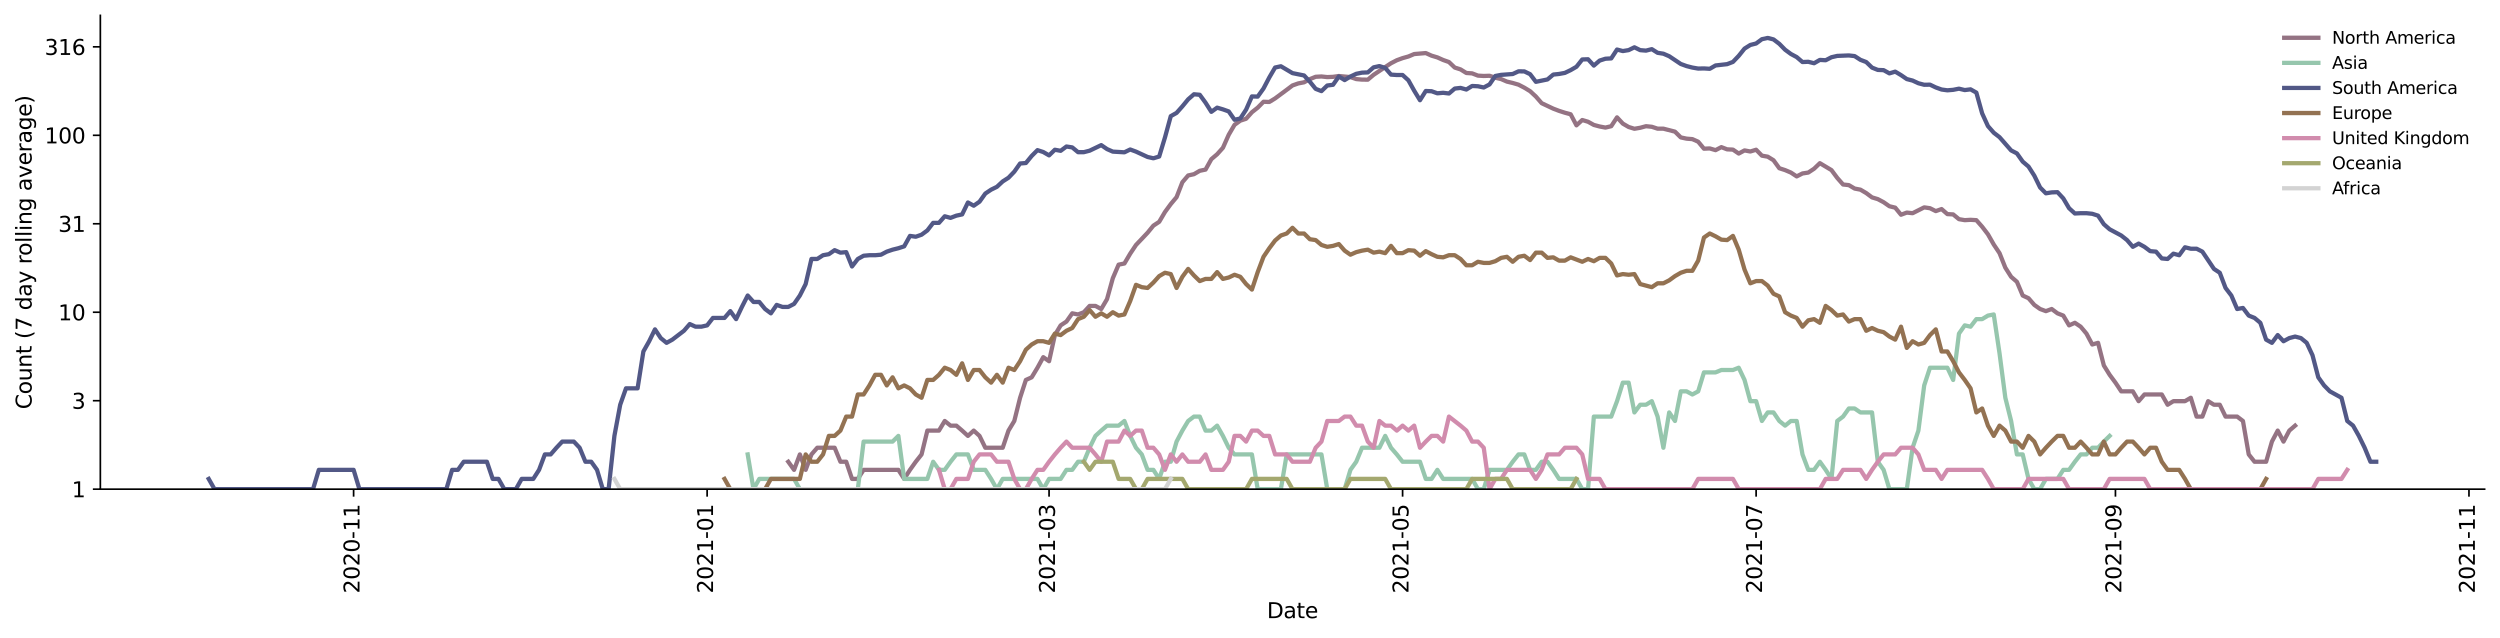 <?xml version="1.0" encoding="utf-8" standalone="no"?>
<!DOCTYPE svg PUBLIC "-//W3C//DTD SVG 1.1//EN"
  "http://www.w3.org/Graphics/SVG/1.1/DTD/svg11.dtd">
<svg height="298.621pt" version="1.1" viewBox="0 0 1170.166 298.621" width="1170.166pt" xmlns="http://www.w3.org/2000/svg" xmlns:xlink="http://www.w3.org/1999/xlink">
 <defs>
  <style type="text/css">*{stroke-linecap:butt;stroke-linejoin:round;}</style>
 </defs>
 <g id="figure_1">
  <g id="patch_1">
   <path d="M 0 298.621 
L 1170.166 298.621 
L 1170.166 0 
L 0 0 
z
" style="fill:#ffffff;"/>
  </g>
  <g id="axes_1">
   <g id="patch_2">
    <path d="M 46.966 228.96 
L 1162.966 228.96 
L 1162.966 7.2 
L 46.966 7.2 
z
" style="fill:#ffffff;"/>
   </g>
   <g id="matplotlib.axis_1">
    <g id="xtick_1">
     <g id="line2d_1">
      <defs>
       <path d="M 0 0 
L 0 3.5 
" id="m7ad6d843b2" style="stroke:#000000;stroke-width:0.8;"/>
      </defs>
      <g>
       <use style="stroke:#000000;stroke-width:0.8;" x="165.51" xlink:href="#m7ad6d843b2" y="228.96"/>
      </g>
     </g>
     <g id="text_1">
      <!-- 2020-11 -->
      <g transform="translate(168.269 277.743)rotate(-90)scale(0.1 -0.1)">
       <defs>
        <path d="M 1228 531 
L 3431 531 
L 3431 0 
L 469 0 
L 469 531 
Q 828 903 1448 1529 
Q 2069 2156 2228 2338 
Q 2531 2678 2651 2914 
Q 2772 3150 2772 3378 
Q 2772 3750 2511 3984 
Q 2250 4219 1831 4219 
Q 1534 4219 1204 4116 
Q 875 4013 500 3803 
L 500 4441 
Q 881 4594 1212 4672 
Q 1544 4750 1819 4750 
Q 2544 4750 2975 4387 
Q 3406 4025 3406 3419 
Q 3406 3131 3298 2873 
Q 3191 2616 2906 2266 
Q 2828 2175 2409 1742 
Q 1991 1309 1228 531 
z
" id="DejaVuSans-32" transform="scale(0.016)"/>
        <path d="M 2034 4250 
Q 1547 4250 1301 3770 
Q 1056 3291 1056 2328 
Q 1056 1369 1301 889 
Q 1547 409 2034 409 
Q 2525 409 2770 889 
Q 3016 1369 3016 2328 
Q 3016 3291 2770 3770 
Q 2525 4250 2034 4250 
z
M 2034 4750 
Q 2819 4750 3233 4129 
Q 3647 3509 3647 2328 
Q 3647 1150 3233 529 
Q 2819 -91 2034 -91 
Q 1250 -91 836 529 
Q 422 1150 422 2328 
Q 422 3509 836 4129 
Q 1250 4750 2034 4750 
z
" id="DejaVuSans-30" transform="scale(0.016)"/>
        <path d="M 313 2009 
L 1997 2009 
L 1997 1497 
L 313 1497 
L 313 2009 
z
" id="DejaVuSans-2d" transform="scale(0.016)"/>
        <path d="M 794 531 
L 1825 531 
L 1825 4091 
L 703 3866 
L 703 4441 
L 1819 4666 
L 2450 4666 
L 2450 531 
L 3481 531 
L 3481 0 
L 794 0 
L 794 531 
z
" id="DejaVuSans-31" transform="scale(0.016)"/>
       </defs>
       <use xlink:href="#DejaVuSans-32"/>
       <use x="63.623" xlink:href="#DejaVuSans-30"/>
       <use x="127.246" xlink:href="#DejaVuSans-32"/>
       <use x="190.869" xlink:href="#DejaVuSans-30"/>
       <use x="254.492" xlink:href="#DejaVuSans-2d"/>
       <use x="290.576" xlink:href="#DejaVuSans-31"/>
       <use x="354.199" xlink:href="#DejaVuSans-31"/>
      </g>
     </g>
    </g>
    <g id="xtick_2">
     <g id="line2d_2">
      <g>
       <use style="stroke:#000000;stroke-width:0.8;" x="330.984" xlink:href="#m7ad6d843b2" y="228.96"/>
      </g>
     </g>
     <g id="text_2">
      <!-- 2021-01 -->
      <g transform="translate(333.743 277.743)rotate(-90)scale(0.1 -0.1)">
       <use xlink:href="#DejaVuSans-32"/>
       <use x="63.623" xlink:href="#DejaVuSans-30"/>
       <use x="127.246" xlink:href="#DejaVuSans-32"/>
       <use x="190.869" xlink:href="#DejaVuSans-31"/>
       <use x="254.492" xlink:href="#DejaVuSans-2d"/>
       <use x="290.576" xlink:href="#DejaVuSans-30"/>
       <use x="354.199" xlink:href="#DejaVuSans-31"/>
      </g>
     </g>
    </g>
    <g id="xtick_3">
     <g id="line2d_3">
      <g>
       <use style="stroke:#000000;stroke-width:0.8;" x="491.033" xlink:href="#m7ad6d843b2" y="228.96"/>
      </g>
     </g>
     <g id="text_3">
      <!-- 2021-03 -->
      <g transform="translate(493.792 277.743)rotate(-90)scale(0.1 -0.1)">
       <defs>
        <path d="M 2597 2516 
Q 3050 2419 3304 2112 
Q 3559 1806 3559 1356 
Q 3559 666 3084 287 
Q 2609 -91 1734 -91 
Q 1441 -91 1130 -33 
Q 819 25 488 141 
L 488 750 
Q 750 597 1062 519 
Q 1375 441 1716 441 
Q 2309 441 2620 675 
Q 2931 909 2931 1356 
Q 2931 1769 2642 2001 
Q 2353 2234 1838 2234 
L 1294 2234 
L 1294 2753 
L 1863 2753 
Q 2328 2753 2575 2939 
Q 2822 3125 2822 3475 
Q 2822 3834 2567 4026 
Q 2313 4219 1838 4219 
Q 1578 4219 1281 4162 
Q 984 4106 628 3988 
L 628 4550 
Q 988 4650 1302 4700 
Q 1616 4750 1894 4750 
Q 2613 4750 3031 4423 
Q 3450 4097 3450 3541 
Q 3450 3153 3228 2886 
Q 3006 2619 2597 2516 
z
" id="DejaVuSans-33" transform="scale(0.016)"/>
       </defs>
       <use xlink:href="#DejaVuSans-32"/>
       <use x="63.623" xlink:href="#DejaVuSans-30"/>
       <use x="127.246" xlink:href="#DejaVuSans-32"/>
       <use x="190.869" xlink:href="#DejaVuSans-31"/>
       <use x="254.492" xlink:href="#DejaVuSans-2d"/>
       <use x="290.576" xlink:href="#DejaVuSans-30"/>
       <use x="354.199" xlink:href="#DejaVuSans-33"/>
      </g>
     </g>
    </g>
    <g id="xtick_4">
     <g id="line2d_4">
      <g>
       <use style="stroke:#000000;stroke-width:0.8;" x="656.507" xlink:href="#m7ad6d843b2" y="228.96"/>
      </g>
     </g>
     <g id="text_4">
      <!-- 2021-05 -->
      <g transform="translate(659.266 277.743)rotate(-90)scale(0.1 -0.1)">
       <defs>
        <path d="M 691 4666 
L 3169 4666 
L 3169 4134 
L 1269 4134 
L 1269 2991 
Q 1406 3038 1543 3061 
Q 1681 3084 1819 3084 
Q 2600 3084 3056 2656 
Q 3513 2228 3513 1497 
Q 3513 744 3044 326 
Q 2575 -91 1722 -91 
Q 1428 -91 1123 -41 
Q 819 9 494 109 
L 494 744 
Q 775 591 1075 516 
Q 1375 441 1709 441 
Q 2250 441 2565 725 
Q 2881 1009 2881 1497 
Q 2881 1984 2565 2268 
Q 2250 2553 1709 2553 
Q 1456 2553 1204 2497 
Q 953 2441 691 2322 
L 691 4666 
z
" id="DejaVuSans-35" transform="scale(0.016)"/>
       </defs>
       <use xlink:href="#DejaVuSans-32"/>
       <use x="63.623" xlink:href="#DejaVuSans-30"/>
       <use x="127.246" xlink:href="#DejaVuSans-32"/>
       <use x="190.869" xlink:href="#DejaVuSans-31"/>
       <use x="254.492" xlink:href="#DejaVuSans-2d"/>
       <use x="290.576" xlink:href="#DejaVuSans-30"/>
       <use x="354.199" xlink:href="#DejaVuSans-35"/>
      </g>
     </g>
    </g>
    <g id="xtick_5">
     <g id="line2d_5">
      <g>
       <use style="stroke:#000000;stroke-width:0.8;" x="821.981" xlink:href="#m7ad6d843b2" y="228.96"/>
      </g>
     </g>
     <g id="text_5">
      <!-- 2021-07 -->
      <g transform="translate(824.74 277.743)rotate(-90)scale(0.1 -0.1)">
       <defs>
        <path d="M 525 4666 
L 3525 4666 
L 3525 4397 
L 1831 0 
L 1172 0 
L 2766 4134 
L 525 4134 
L 525 4666 
z
" id="DejaVuSans-37" transform="scale(0.016)"/>
       </defs>
       <use xlink:href="#DejaVuSans-32"/>
       <use x="63.623" xlink:href="#DejaVuSans-30"/>
       <use x="127.246" xlink:href="#DejaVuSans-32"/>
       <use x="190.869" xlink:href="#DejaVuSans-31"/>
       <use x="254.492" xlink:href="#DejaVuSans-2d"/>
       <use x="290.576" xlink:href="#DejaVuSans-30"/>
       <use x="354.199" xlink:href="#DejaVuSans-37"/>
      </g>
     </g>
    </g>
    <g id="xtick_6">
     <g id="line2d_6">
      <g>
       <use style="stroke:#000000;stroke-width:0.8;" x="990.167" xlink:href="#m7ad6d843b2" y="228.96"/>
      </g>
     </g>
     <g id="text_6">
      <!-- 2021-09 -->
      <g transform="translate(992.927 277.743)rotate(-90)scale(0.1 -0.1)">
       <defs>
        <path d="M 703 97 
L 703 672 
Q 941 559 1184 500 
Q 1428 441 1663 441 
Q 2288 441 2617 861 
Q 2947 1281 2994 2138 
Q 2813 1869 2534 1725 
Q 2256 1581 1919 1581 
Q 1219 1581 811 2004 
Q 403 2428 403 3163 
Q 403 3881 828 4315 
Q 1253 4750 1959 4750 
Q 2769 4750 3195 4129 
Q 3622 3509 3622 2328 
Q 3622 1225 3098 567 
Q 2575 -91 1691 -91 
Q 1453 -91 1209 -44 
Q 966 3 703 97 
z
M 1959 2075 
Q 2384 2075 2632 2365 
Q 2881 2656 2881 3163 
Q 2881 3666 2632 3958 
Q 2384 4250 1959 4250 
Q 1534 4250 1286 3958 
Q 1038 3666 1038 3163 
Q 1038 2656 1286 2365 
Q 1534 2075 1959 2075 
z
" id="DejaVuSans-39" transform="scale(0.016)"/>
       </defs>
       <use xlink:href="#DejaVuSans-32"/>
       <use x="63.623" xlink:href="#DejaVuSans-30"/>
       <use x="127.246" xlink:href="#DejaVuSans-32"/>
       <use x="190.869" xlink:href="#DejaVuSans-31"/>
       <use x="254.492" xlink:href="#DejaVuSans-2d"/>
       <use x="290.576" xlink:href="#DejaVuSans-30"/>
       <use x="354.199" xlink:href="#DejaVuSans-39"/>
      </g>
     </g>
    </g>
    <g id="xtick_7">
     <g id="line2d_7">
      <g>
       <use style="stroke:#000000;stroke-width:0.8;" x="1155.641" xlink:href="#m7ad6d843b2" y="228.96"/>
      </g>
     </g>
     <g id="text_7">
      <!-- 2021-11 -->
      <g transform="translate(1158.401 277.743)rotate(-90)scale(0.1 -0.1)">
       <use xlink:href="#DejaVuSans-32"/>
       <use x="63.623" xlink:href="#DejaVuSans-30"/>
       <use x="127.246" xlink:href="#DejaVuSans-32"/>
       <use x="190.869" xlink:href="#DejaVuSans-31"/>
       <use x="254.492" xlink:href="#DejaVuSans-2d"/>
       <use x="290.576" xlink:href="#DejaVuSans-31"/>
       <use x="354.199" xlink:href="#DejaVuSans-31"/>
      </g>
     </g>
    </g>
    <g id="text_8">
     <!-- Date -->
     <g transform="translate(593.015 289.341)scale(0.1 -0.1)">
      <defs>
       <path d="M 1259 4147 
L 1259 519 
L 2022 519 
Q 2988 519 3436 956 
Q 3884 1394 3884 2338 
Q 3884 3275 3436 3711 
Q 2988 4147 2022 4147 
L 1259 4147 
z
M 628 4666 
L 1925 4666 
Q 3281 4666 3915 4102 
Q 4550 3538 4550 2338 
Q 4550 1131 3912 565 
Q 3275 0 1925 0 
L 628 0 
L 628 4666 
z
" id="DejaVuSans-44" transform="scale(0.016)"/>
       <path d="M 2194 1759 
Q 1497 1759 1228 1600 
Q 959 1441 959 1056 
Q 959 750 1161 570 
Q 1363 391 1709 391 
Q 2188 391 2477 730 
Q 2766 1069 2766 1631 
L 2766 1759 
L 2194 1759 
z
M 3341 1997 
L 3341 0 
L 2766 0 
L 2766 531 
Q 2569 213 2275 61 
Q 1981 -91 1556 -91 
Q 1019 -91 701 211 
Q 384 513 384 1019 
Q 384 1609 779 1909 
Q 1175 2209 1959 2209 
L 2766 2209 
L 2766 2266 
Q 2766 2663 2505 2880 
Q 2244 3097 1772 3097 
Q 1472 3097 1187 3025 
Q 903 2953 641 2809 
L 641 3341 
Q 956 3463 1253 3523 
Q 1550 3584 1831 3584 
Q 2591 3584 2966 3190 
Q 3341 2797 3341 1997 
z
" id="DejaVuSans-61" transform="scale(0.016)"/>
       <path d="M 1172 4494 
L 1172 3500 
L 2356 3500 
L 2356 3053 
L 1172 3053 
L 1172 1153 
Q 1172 725 1289 603 
Q 1406 481 1766 481 
L 2356 481 
L 2356 0 
L 1766 0 
Q 1100 0 847 248 
Q 594 497 594 1153 
L 594 3053 
L 172 3053 
L 172 3500 
L 594 3500 
L 594 4494 
L 1172 4494 
z
" id="DejaVuSans-74" transform="scale(0.016)"/>
       <path d="M 3597 1894 
L 3597 1613 
L 953 1613 
Q 991 1019 1311 708 
Q 1631 397 2203 397 
Q 2534 397 2845 478 
Q 3156 559 3463 722 
L 3463 178 
Q 3153 47 2828 -22 
Q 2503 -91 2169 -91 
Q 1331 -91 842 396 
Q 353 884 353 1716 
Q 353 2575 817 3079 
Q 1281 3584 2069 3584 
Q 2775 3584 3186 3129 
Q 3597 2675 3597 1894 
z
M 3022 2063 
Q 3016 2534 2758 2815 
Q 2500 3097 2075 3097 
Q 1594 3097 1305 2825 
Q 1016 2553 972 2059 
L 3022 2063 
z
" id="DejaVuSans-65" transform="scale(0.016)"/>
      </defs>
      <use xlink:href="#DejaVuSans-44"/>
      <use x="77.002" xlink:href="#DejaVuSans-61"/>
      <use x="138.281" xlink:href="#DejaVuSans-74"/>
      <use x="177.49" xlink:href="#DejaVuSans-65"/>
     </g>
    </g>
   </g>
   <g id="matplotlib.axis_2">
    <g id="ytick_1">
     <g id="line2d_8">
      <defs>
       <path d="M 0 0 
L -3.5 0 
" id="me07a20181f" style="stroke:#000000;stroke-width:0.8;"/>
      </defs>
      <g>
       <use style="stroke:#000000;stroke-width:0.8;" x="46.966" xlink:href="#me07a20181f" y="228.96"/>
      </g>
     </g>
     <g id="text_9">
      <!-- 1 -->
      <g transform="translate(33.603 232.759)scale(0.1 -0.1)">
       <use xlink:href="#DejaVuSans-31"/>
      </g>
     </g>
    </g>
    <g id="ytick_2">
     <g id="line2d_9">
      <g>
       <use style="stroke:#000000;stroke-width:0.8;" x="46.966" xlink:href="#me07a20181f" y="187.552"/>
      </g>
     </g>
     <g id="text_10">
      <!-- 3 -->
      <g transform="translate(33.603 191.351)scale(0.1 -0.1)">
       <use xlink:href="#DejaVuSans-33"/>
      </g>
     </g>
    </g>
    <g id="ytick_3">
     <g id="line2d_10">
      <g>
       <use style="stroke:#000000;stroke-width:0.8;" x="46.966" xlink:href="#me07a20181f" y="146.144"/>
      </g>
     </g>
     <g id="text_11">
      <!-- 10 -->
      <g transform="translate(27.241 149.943)scale(0.1 -0.1)">
       <use xlink:href="#DejaVuSans-31"/>
       <use x="63.623" xlink:href="#DejaVuSans-30"/>
      </g>
     </g>
    </g>
    <g id="ytick_4">
     <g id="line2d_11">
      <g>
       <use style="stroke:#000000;stroke-width:0.8;" x="46.966" xlink:href="#me07a20181f" y="104.736"/>
      </g>
     </g>
     <g id="text_12">
      <!-- 31 -->
      <g transform="translate(27.241 108.535)scale(0.1 -0.1)">
       <use xlink:href="#DejaVuSans-33"/>
       <use x="63.623" xlink:href="#DejaVuSans-31"/>
      </g>
     </g>
    </g>
    <g id="ytick_5">
     <g id="line2d_12">
      <g>
       <use style="stroke:#000000;stroke-width:0.8;" x="46.966" xlink:href="#me07a20181f" y="63.328"/>
      </g>
     </g>
     <g id="text_13">
      <!-- 100 -->
      <g transform="translate(20.878 67.127)scale(0.1 -0.1)">
       <use xlink:href="#DejaVuSans-31"/>
       <use x="63.623" xlink:href="#DejaVuSans-30"/>
       <use x="127.246" xlink:href="#DejaVuSans-30"/>
      </g>
     </g>
    </g>
    <g id="ytick_6">
     <g id="line2d_13">
      <g>
       <use style="stroke:#000000;stroke-width:0.8;" x="46.966" xlink:href="#me07a20181f" y="21.92"/>
      </g>
     </g>
     <g id="text_14">
      <!-- 316 -->
      <g transform="translate(20.878 25.719)scale(0.1 -0.1)">
       <defs>
        <path d="M 2113 2584 
Q 1688 2584 1439 2293 
Q 1191 2003 1191 1497 
Q 1191 994 1439 701 
Q 1688 409 2113 409 
Q 2538 409 2786 701 
Q 3034 994 3034 1497 
Q 3034 2003 2786 2293 
Q 2538 2584 2113 2584 
z
M 3366 4563 
L 3366 3988 
Q 3128 4100 2886 4159 
Q 2644 4219 2406 4219 
Q 1781 4219 1451 3797 
Q 1122 3375 1075 2522 
Q 1259 2794 1537 2939 
Q 1816 3084 2150 3084 
Q 2853 3084 3261 2657 
Q 3669 2231 3669 1497 
Q 3669 778 3244 343 
Q 2819 -91 2113 -91 
Q 1303 -91 875 529 
Q 447 1150 447 2328 
Q 447 3434 972 4092 
Q 1497 4750 2381 4750 
Q 2619 4750 2861 4703 
Q 3103 4656 3366 4563 
z
" id="DejaVuSans-36" transform="scale(0.016)"/>
       </defs>
       <use xlink:href="#DejaVuSans-33"/>
       <use x="63.623" xlink:href="#DejaVuSans-31"/>
       <use x="127.246" xlink:href="#DejaVuSans-36"/>
      </g>
     </g>
    </g>
    <g id="text_15">
     <!-- Count (7 day rolling average) -->
     <g transform="translate(14.798 191.548)rotate(-90)scale(0.1 -0.1)">
      <defs>
       <path d="M 4122 4306 
L 4122 3641 
Q 3803 3938 3442 4084 
Q 3081 4231 2675 4231 
Q 1875 4231 1450 3742 
Q 1025 3253 1025 2328 
Q 1025 1406 1450 917 
Q 1875 428 2675 428 
Q 3081 428 3442 575 
Q 3803 722 4122 1019 
L 4122 359 
Q 3791 134 3420 21 
Q 3050 -91 2638 -91 
Q 1578 -91 968 557 
Q 359 1206 359 2328 
Q 359 3453 968 4101 
Q 1578 4750 2638 4750 
Q 3056 4750 3426 4639 
Q 3797 4528 4122 4306 
z
" id="DejaVuSans-43" transform="scale(0.016)"/>
       <path d="M 1959 3097 
Q 1497 3097 1228 2736 
Q 959 2375 959 1747 
Q 959 1119 1226 758 
Q 1494 397 1959 397 
Q 2419 397 2687 759 
Q 2956 1122 2956 1747 
Q 2956 2369 2687 2733 
Q 2419 3097 1959 3097 
z
M 1959 3584 
Q 2709 3584 3137 3096 
Q 3566 2609 3566 1747 
Q 3566 888 3137 398 
Q 2709 -91 1959 -91 
Q 1206 -91 779 398 
Q 353 888 353 1747 
Q 353 2609 779 3096 
Q 1206 3584 1959 3584 
z
" id="DejaVuSans-6f" transform="scale(0.016)"/>
       <path d="M 544 1381 
L 544 3500 
L 1119 3500 
L 1119 1403 
Q 1119 906 1312 657 
Q 1506 409 1894 409 
Q 2359 409 2629 706 
Q 2900 1003 2900 1516 
L 2900 3500 
L 3475 3500 
L 3475 0 
L 2900 0 
L 2900 538 
Q 2691 219 2414 64 
Q 2138 -91 1772 -91 
Q 1169 -91 856 284 
Q 544 659 544 1381 
z
M 1991 3584 
L 1991 3584 
z
" id="DejaVuSans-75" transform="scale(0.016)"/>
       <path d="M 3513 2113 
L 3513 0 
L 2938 0 
L 2938 2094 
Q 2938 2591 2744 2837 
Q 2550 3084 2163 3084 
Q 1697 3084 1428 2787 
Q 1159 2491 1159 1978 
L 1159 0 
L 581 0 
L 581 3500 
L 1159 3500 
L 1159 2956 
Q 1366 3272 1645 3428 
Q 1925 3584 2291 3584 
Q 2894 3584 3203 3211 
Q 3513 2838 3513 2113 
z
" id="DejaVuSans-6e" transform="scale(0.016)"/>
       <path id="DejaVuSans-20" transform="scale(0.016)"/>
       <path d="M 1984 4856 
Q 1566 4138 1362 3434 
Q 1159 2731 1159 2009 
Q 1159 1288 1364 580 
Q 1569 -128 1984 -844 
L 1484 -844 
Q 1016 -109 783 600 
Q 550 1309 550 2009 
Q 550 2706 781 3412 
Q 1013 4119 1484 4856 
L 1984 4856 
z
" id="DejaVuSans-28" transform="scale(0.016)"/>
       <path d="M 2906 2969 
L 2906 4863 
L 3481 4863 
L 3481 0 
L 2906 0 
L 2906 525 
Q 2725 213 2448 61 
Q 2172 -91 1784 -91 
Q 1150 -91 751 415 
Q 353 922 353 1747 
Q 353 2572 751 3078 
Q 1150 3584 1784 3584 
Q 2172 3584 2448 3432 
Q 2725 3281 2906 2969 
z
M 947 1747 
Q 947 1113 1208 752 
Q 1469 391 1925 391 
Q 2381 391 2643 752 
Q 2906 1113 2906 1747 
Q 2906 2381 2643 2742 
Q 2381 3103 1925 3103 
Q 1469 3103 1208 2742 
Q 947 2381 947 1747 
z
" id="DejaVuSans-64" transform="scale(0.016)"/>
       <path d="M 2059 -325 
Q 1816 -950 1584 -1140 
Q 1353 -1331 966 -1331 
L 506 -1331 
L 506 -850 
L 844 -850 
Q 1081 -850 1212 -737 
Q 1344 -625 1503 -206 
L 1606 56 
L 191 3500 
L 800 3500 
L 1894 763 
L 2988 3500 
L 3597 3500 
L 2059 -325 
z
" id="DejaVuSans-79" transform="scale(0.016)"/>
       <path d="M 2631 2963 
Q 2534 3019 2420 3045 
Q 2306 3072 2169 3072 
Q 1681 3072 1420 2755 
Q 1159 2438 1159 1844 
L 1159 0 
L 581 0 
L 581 3500 
L 1159 3500 
L 1159 2956 
Q 1341 3275 1631 3429 
Q 1922 3584 2338 3584 
Q 2397 3584 2469 3576 
Q 2541 3569 2628 3553 
L 2631 2963 
z
" id="DejaVuSans-72" transform="scale(0.016)"/>
       <path d="M 603 4863 
L 1178 4863 
L 1178 0 
L 603 0 
L 603 4863 
z
" id="DejaVuSans-6c" transform="scale(0.016)"/>
       <path d="M 603 3500 
L 1178 3500 
L 1178 0 
L 603 0 
L 603 3500 
z
M 603 4863 
L 1178 4863 
L 1178 4134 
L 603 4134 
L 603 4863 
z
" id="DejaVuSans-69" transform="scale(0.016)"/>
       <path d="M 2906 1791 
Q 2906 2416 2648 2759 
Q 2391 3103 1925 3103 
Q 1463 3103 1205 2759 
Q 947 2416 947 1791 
Q 947 1169 1205 825 
Q 1463 481 1925 481 
Q 2391 481 2648 825 
Q 2906 1169 2906 1791 
z
M 3481 434 
Q 3481 -459 3084 -895 
Q 2688 -1331 1869 -1331 
Q 1566 -1331 1297 -1286 
Q 1028 -1241 775 -1147 
L 775 -588 
Q 1028 -725 1275 -790 
Q 1522 -856 1778 -856 
Q 2344 -856 2625 -561 
Q 2906 -266 2906 331 
L 2906 616 
Q 2728 306 2450 153 
Q 2172 0 1784 0 
Q 1141 0 747 490 
Q 353 981 353 1791 
Q 353 2603 747 3093 
Q 1141 3584 1784 3584 
Q 2172 3584 2450 3431 
Q 2728 3278 2906 2969 
L 2906 3500 
L 3481 3500 
L 3481 434 
z
" id="DejaVuSans-67" transform="scale(0.016)"/>
       <path d="M 191 3500 
L 800 3500 
L 1894 563 
L 2988 3500 
L 3597 3500 
L 2284 0 
L 1503 0 
L 191 3500 
z
" id="DejaVuSans-76" transform="scale(0.016)"/>
       <path d="M 513 4856 
L 1013 4856 
Q 1481 4119 1714 3412 
Q 1947 2706 1947 2009 
Q 1947 1309 1714 600 
Q 1481 -109 1013 -844 
L 513 -844 
Q 928 -128 1133 580 
Q 1338 1288 1338 2009 
Q 1338 2731 1133 3434 
Q 928 4138 513 4856 
z
" id="DejaVuSans-29" transform="scale(0.016)"/>
      </defs>
      <use xlink:href="#DejaVuSans-43"/>
      <use x="69.824" xlink:href="#DejaVuSans-6f"/>
      <use x="131.006" xlink:href="#DejaVuSans-75"/>
      <use x="194.385" xlink:href="#DejaVuSans-6e"/>
      <use x="257.764" xlink:href="#DejaVuSans-74"/>
      <use x="296.973" xlink:href="#DejaVuSans-20"/>
      <use x="328.76" xlink:href="#DejaVuSans-28"/>
      <use x="367.773" xlink:href="#DejaVuSans-37"/>
      <use x="431.396" xlink:href="#DejaVuSans-20"/>
      <use x="463.184" xlink:href="#DejaVuSans-64"/>
      <use x="526.66" xlink:href="#DejaVuSans-61"/>
      <use x="587.939" xlink:href="#DejaVuSans-79"/>
      <use x="647.119" xlink:href="#DejaVuSans-20"/>
      <use x="678.906" xlink:href="#DejaVuSans-72"/>
      <use x="717.77" xlink:href="#DejaVuSans-6f"/>
      <use x="778.951" xlink:href="#DejaVuSans-6c"/>
      <use x="806.734" xlink:href="#DejaVuSans-6c"/>
      <use x="834.518" xlink:href="#DejaVuSans-69"/>
      <use x="862.301" xlink:href="#DejaVuSans-6e"/>
      <use x="925.68" xlink:href="#DejaVuSans-67"/>
      <use x="989.156" xlink:href="#DejaVuSans-20"/>
      <use x="1020.943" xlink:href="#DejaVuSans-61"/>
      <use x="1082.223" xlink:href="#DejaVuSans-76"/>
      <use x="1141.402" xlink:href="#DejaVuSans-65"/>
      <use x="1202.926" xlink:href="#DejaVuSans-72"/>
      <use x="1244.039" xlink:href="#DejaVuSans-61"/>
      <use x="1305.318" xlink:href="#DejaVuSans-67"/>
      <use x="1368.795" xlink:href="#DejaVuSans-65"/>
      <use x="1430.318" xlink:href="#DejaVuSans-29"/>
     </g>
    </g>
   </g>
   <g id="line2d_14">
    <path clip-path="url(#pc38c5d126b)" d="M 368.962 216.132 
L 371.674 219.921 
L 374.387 212.704 
L 377.1 219.921 
L 379.812 212.704 
L 382.525 209.574 
L 390.663 209.574 
L 393.376 216.132 
L 396.089 216.132 
L 398.801 224.157 
L 401.514 224.157 
L 404.227 219.921 
L 420.503 219.921 
L 423.216 224.157 
L 425.928 219.921 
L 428.641 216.132 
L 431.354 212.704 
L 434.066 201.548 
L 439.492 201.548 
L 442.204 197.047 
L 444.917 199.227 
L 447.63 199.227 
L 450.342 201.548 
L 453.055 204.03 
L 455.768 201.548 
L 458.48 204.03 
L 461.193 209.574 
L 469.331 209.574 
L 472.044 201.548 
L 474.757 197.047 
L 477.469 186.175 
L 480.182 177.838 
L 482.895 176.618 
L 485.607 172.117 
L 488.32 167.182 
L 491.033 169.075 
L 493.745 156.835 
L 496.458 152.293 
L 499.171 150.509 
L 501.883 146.661 
L 504.596 147.186 
L 507.309 146.144 
L 510.022 143.186 
L 512.734 143.186 
L 515.447 144.635 
L 518.16 140.017 
L 520.872 130.216 
L 523.585 123.879 
L 526.298 123.33 
L 529.01 118.732 
L 531.723 114.656 
L 537.148 108.929 
L 539.861 105.617 
L 542.574 103.831 
L 545.286 99.227 
L 547.999 95.521 
L 550.712 92.276 
L 553.425 85.3 
L 556.137 82.131 
L 558.85 81.53 
L 561.563 79.946 
L 564.275 79.379 
L 566.988 74.506 
L 569.701 72.198 
L 572.413 69.173 
L 575.126 63.072 
L 577.839 58.435 
L 580.551 56.472 
L 583.264 55.591 
L 585.977 52.534 
L 588.689 50.392 
L 591.402 47.632 
L 594.115 47.731 
L 596.828 46.072 
L 602.253 42.045 
L 604.966 40 
L 607.678 39.046 
L 610.391 38.526 
L 613.104 37.036 
L 615.816 35.94 
L 618.529 35.797 
L 621.242 36.084 
L 623.954 35.964 
L 626.667 35.582 
L 632.093 36.084 
L 634.805 37.012 
L 637.518 37.26 
L 640.231 37.285 
L 642.943 35.016 
L 648.369 31.393 
L 651.081 29.599 
L 653.794 28.199 
L 656.507 27.206 
L 659.219 26.443 
L 661.932 25.301 
L 667.357 24.839 
L 670.07 26.058 
L 672.783 26.869 
L 675.496 28.083 
L 678.208 29.04 
L 680.921 31.627 
L 683.634 32.488 
L 686.346 34.161 
L 689.059 34.345 
L 691.772 35.393 
L 694.484 35.558 
L 697.197 35.463 
L 699.91 36.375 
L 702.622 37.012 
L 705.335 38.193 
L 708.048 38.837 
L 710.76 39.626 
L 713.473 41.035 
L 716.186 42.676 
L 718.899 45.192 
L 721.611 48.302 
L 727.037 50.861 
L 729.749 51.893 
L 732.462 52.763 
L 735.175 53.498 
L 737.887 58.66 
L 740.6 56.176 
L 743.313 56.985 
L 746.025 58.48 
L 748.738 59.206 
L 751.451 59.713 
L 754.163 59.069 
L 756.876 54.934 
L 759.589 57.857 
L 762.302 59.436 
L 765.014 60.275 
L 767.727 59.806 
L 770.44 59.069 
L 773.152 59.344 
L 775.865 60.228 
L 778.578 60.228 
L 784.003 61.622 
L 786.716 64.318 
L 789.428 64.903 
L 792.141 65.119 
L 794.854 66.327 
L 797.567 69.599 
L 800.279 69.477 
L 802.992 70.278 
L 805.705 68.872 
L 808.417 69.906 
L 811.13 70.029 
L 813.843 71.871 
L 816.555 70.403 
L 819.268 70.907 
L 821.981 70.091 
L 824.693 72.862 
L 827.406 73.334 
L 830.119 75.001 
L 832.831 78.743 
L 835.544 79.621 
L 838.257 80.771 
L 840.97 82.567 
L 843.682 81.19 
L 846.395 80.771 
L 849.108 78.98 
L 851.82 76.377 
L 857.246 79.621 
L 859.958 83.276 
L 862.671 86.357 
L 865.384 86.65 
L 868.096 88.258 
L 870.809 88.775 
L 873.522 90.374 
L 876.234 92.392 
L 878.947 93.208 
L 881.66 94.651 
L 884.373 96.541 
L 887.085 97.194 
L 889.798 100.504 
L 892.511 99.507 
L 895.223 99.789 
L 900.649 97.063 
L 903.361 97.459 
L 906.074 98.811 
L 908.787 97.859 
L 911.499 100.216 
L 914.212 100.36 
L 916.925 102.585 
L 919.637 103.047 
L 922.35 102.893 
L 925.063 103.047 
L 927.776 106.12 
L 930.488 109.667 
L 933.201 114.443 
L 935.914 118.493 
L 938.626 125.29 
L 941.339 129.562 
L 944.052 131.905 
L 946.764 138.324 
L 949.477 139.586 
L 952.19 142.716 
L 954.902 144.635 
L 957.615 145.634 
L 960.328 144.635 
L 963.04 146.661 
L 965.753 147.719 
L 968.466 152.293 
L 971.179 151.094 
L 973.891 152.907 
L 976.604 156.15 
L 979.317 161.245 
L 982.029 160.471 
L 984.742 171.074 
L 987.455 175.439 
L 990.167 179.1 
L 992.88 183.176 
L 998.305 183.176 
L 1001.018 187.774 
L 1003.731 184.644 
L 1011.869 184.644 
L 1014.582 189.447 
L 1017.294 187.774 
L 1022.72 187.774 
L 1025.432 186.175 
L 1028.145 194.991 
L 1030.858 194.991 
L 1033.57 187.774 
L 1036.283 189.447 
L 1038.996 189.447 
L 1041.708 194.991 
L 1047.134 194.991 
L 1049.847 197.047 
L 1052.559 212.704 
L 1055.272 216.132 
L 1060.697 216.132 
L 1063.41 206.695 
L 1066.123 201.548 
L 1068.835 206.695 
L 1071.548 201.548 
L 1074.261 199.227 
L 1074.261 199.227 
" style="fill:none;stroke:#947383;stroke-linecap:square;stroke-width:2;"/>
   </g>
   <g id="line2d_15">
    <path clip-path="url(#pc38c5d126b)" d="M 349.973 212.704 
L 352.686 228.96 
L 355.398 224.157 
L 371.674 224.157 
L 374.387 228.96 
L 401.514 228.96 
L 404.227 206.695 
L 417.79 206.695 
L 420.503 204.03 
L 423.216 224.157 
L 434.066 224.157 
L 436.779 216.132 
L 439.492 219.921 
L 442.204 219.921 
L 444.917 216.132 
L 447.63 212.704 
L 453.055 212.704 
L 455.768 219.921 
L 461.193 219.921 
L 463.906 224.157 
L 466.619 228.96 
L 469.331 224.157 
L 485.607 224.157 
L 488.32 228.96 
L 491.033 224.157 
L 496.458 224.157 
L 499.171 219.921 
L 501.883 219.921 
L 504.596 216.132 
L 507.309 216.132 
L 510.022 209.574 
L 512.734 204.03 
L 515.447 201.548 
L 518.16 199.227 
L 523.585 199.227 
L 526.298 197.047 
L 529.01 204.03 
L 531.723 209.574 
L 534.436 212.704 
L 537.148 219.921 
L 539.861 219.921 
L 542.574 224.157 
L 545.286 216.132 
L 547.999 216.132 
L 550.712 206.695 
L 553.425 201.548 
L 556.137 197.047 
L 558.85 194.991 
L 561.563 194.991 
L 564.275 201.548 
L 566.988 201.548 
L 569.701 199.227 
L 572.413 204.03 
L 575.126 209.574 
L 577.839 212.704 
L 585.977 212.704 
L 588.689 228.96 
L 599.54 228.96 
L 602.253 212.704 
L 618.529 212.704 
L 621.242 228.96 
L 629.38 228.96 
L 632.093 219.921 
L 634.805 216.132 
L 637.518 209.574 
L 645.656 209.574 
L 648.369 204.03 
L 651.081 209.574 
L 653.794 212.704 
L 656.507 216.132 
L 664.645 216.132 
L 667.357 224.157 
L 670.07 224.157 
L 672.783 219.921 
L 675.496 224.157 
L 689.059 224.157 
L 691.772 228.96 
L 694.484 228.96 
L 697.197 219.921 
L 705.335 219.921 
L 708.048 216.132 
L 710.76 212.704 
L 713.473 212.704 
L 716.186 219.921 
L 718.899 219.921 
L 721.611 216.132 
L 724.324 216.132 
L 727.037 219.921 
L 729.749 224.157 
L 737.887 224.157 
L 740.6 228.96 
L 743.313 228.96 
L 746.025 194.991 
L 754.163 194.991 
L 756.876 187.774 
L 759.589 179.1 
L 762.302 179.1 
L 765.014 193.046 
L 767.727 189.447 
L 770.44 189.447 
L 773.152 187.774 
L 775.865 194.991 
L 778.578 209.574 
L 781.29 193.046 
L 784.003 197.047 
L 786.716 183.176 
L 789.428 183.176 
L 792.141 184.644 
L 794.854 183.176 
L 797.567 174.297 
L 802.992 174.297 
L 805.705 173.19 
L 811.13 173.19 
L 813.843 172.117 
L 816.555 177.838 
L 819.268 187.774 
L 821.981 187.774 
L 824.693 197.047 
L 827.406 193.046 
L 830.119 193.046 
L 832.831 197.047 
L 835.544 199.227 
L 838.257 197.047 
L 840.97 197.047 
L 843.682 212.704 
L 846.395 219.921 
L 849.108 219.921 
L 851.82 216.132 
L 854.533 219.921 
L 857.246 224.157 
L 859.958 197.047 
L 862.671 194.991 
L 865.384 191.201 
L 868.096 191.201 
L 870.809 193.046 
L 876.234 193.046 
L 878.947 216.132 
L 881.66 219.921 
L 884.373 228.96 
L 892.511 228.96 
L 895.223 209.574 
L 897.936 201.548 
L 900.649 180.408 
L 903.361 172.117 
L 911.499 172.117 
L 914.212 177.838 
L 916.925 156.15 
L 919.637 152.293 
L 922.35 152.907 
L 925.063 149.367 
L 927.776 149.367 
L 930.488 147.719 
L 933.201 147.186 
L 935.914 165.383 
L 938.626 186.175 
L 941.339 197.047 
L 944.052 212.704 
L 946.764 212.704 
L 949.477 224.157 
L 952.19 228.96 
L 954.902 228.96 
L 957.615 224.157 
L 963.04 224.157 
L 965.753 219.921 
L 968.466 219.921 
L 971.179 216.132 
L 973.891 212.704 
L 976.604 212.704 
L 979.317 209.574 
L 982.029 209.574 
L 984.742 206.695 
L 987.455 204.03 
L 987.455 204.03 
" style="fill:none;stroke:#96c6ad;stroke-linecap:square;stroke-width:2;"/>
   </g>
   <g id="line2d_16">
    <path clip-path="url(#pc38c5d126b)" d="M 97.693 224.157 
L 100.406 228.96 
L 146.521 228.96 
L 149.234 219.921 
L 165.51 219.921 
L 168.223 228.96 
L 208.913 228.96 
L 211.626 219.921 
L 214.338 219.921 
L 217.051 216.132 
L 227.902 216.132 
L 230.615 224.157 
L 233.327 224.157 
L 236.04 228.96 
L 241.465 228.96 
L 244.178 224.157 
L 249.603 224.157 
L 252.316 219.921 
L 255.029 212.704 
L 257.742 212.704 
L 260.454 209.574 
L 263.167 206.695 
L 268.592 206.695 
L 271.305 209.574 
L 274.018 216.132 
L 276.73 216.132 
L 279.443 219.921 
L 282.156 228.96 
L 284.868 228.96 
L 287.581 204.03 
L 290.294 189.447 
L 293.006 181.765 
L 298.432 181.765 
L 301.145 164.517 
L 303.857 159.714 
L 306.57 154.17 
L 309.283 158.246 
L 311.995 160.471 
L 314.708 158.972 
L 320.133 154.818 
L 322.846 151.688 
L 325.559 152.907 
L 328.271 152.907 
L 330.984 152.293 
L 333.697 148.809 
L 339.122 148.809 
L 341.835 145.634 
L 344.548 149.367 
L 347.26 143.662 
L 349.973 138.324 
L 352.686 141.341 
L 355.398 141.341 
L 358.111 144.635 
L 360.824 146.661 
L 363.536 142.716 
L 366.249 143.662 
L 368.962 143.662 
L 371.674 142.252 
L 374.387 138.324 
L 377.1 132.958 
L 379.812 121.214 
L 382.525 121.214 
L 385.238 119.459 
L 387.951 118.973 
L 390.663 117.092 
L 393.376 118.256 
L 396.089 118.02 
L 398.801 124.719 
L 401.514 121.214 
L 404.227 119.704 
L 406.939 119.459 
L 409.652 119.459 
L 412.365 119.215 
L 415.077 117.786 
L 417.79 116.864 
L 420.503 116.187 
L 423.216 115.304 
L 425.928 110.42 
L 428.641 110.803 
L 431.354 109.854 
L 434.066 107.85 
L 436.779 104.309 
L 439.492 104.309 
L 442.204 101.233 
L 444.917 101.978 
L 447.63 100.94 
L 450.342 100.36 
L 453.055 94.774 
L 455.768 96.284 
L 458.48 94.407 
L 461.193 90.593 
L 463.906 88.775 
L 466.619 87.445 
L 469.331 84.923 
L 472.044 83.186 
L 474.757 80.356 
L 477.469 76.525 
L 480.182 76.303 
L 482.895 72.996 
L 485.607 70.278 
L 488.32 71.161 
L 491.033 72.728 
L 493.745 70.091 
L 496.458 70.591 
L 499.171 68.574 
L 501.883 68.992 
L 504.596 71.225 
L 507.309 71.225 
L 510.022 70.528 
L 515.447 67.926 
L 518.16 69.783 
L 520.872 70.97 
L 526.298 71.289 
L 529.01 69.968 
L 531.723 70.97 
L 537.148 73.47 
L 539.861 74.088 
L 542.574 73.266 
L 545.286 64.318 
L 547.999 54.369 
L 550.712 52.84 
L 553.425 49.787 
L 556.137 46.488 
L 558.85 44.122 
L 561.563 44.364 
L 564.275 48.066 
L 566.988 52.344 
L 569.701 50.392 
L 572.413 51.189 
L 575.126 52.155 
L 577.839 56.05 
L 580.551 55.467 
L 583.264 51.299 
L 585.977 45.13 
L 588.689 45.223 
L 591.402 41.425 
L 594.115 36.253 
L 596.828 31.605 
L 599.54 31.015 
L 604.966 34.23 
L 610.391 35.322 
L 613.104 38.244 
L 615.816 41.593 
L 618.529 42.647 
L 621.242 40.027 
L 623.954 39.679 
L 626.667 35.797 
L 629.38 37.484 
L 632.093 35.82 
L 634.805 34.552 
L 637.518 34.002 
L 640.231 33.888 
L 642.943 31.52 
L 645.656 30.931 
L 648.369 31.797 
L 651.081 34.923 
L 653.794 35.11 
L 656.507 35.11 
L 659.219 37.585 
L 661.932 42.445 
L 664.645 46.908 
L 667.357 42.589 
L 670.07 42.705 
L 672.783 43.673 
L 675.496 43.436 
L 678.208 43.763 
L 680.921 41.452 
L 683.634 41.146 
L 686.346 41.903 
L 689.059 40.242 
L 691.772 40.378 
L 694.484 40.953 
L 697.197 39.52 
L 699.91 35.558 
L 702.622 35.04 
L 708.048 34.644 
L 710.76 33.393 
L 713.473 33.416 
L 716.186 34.714 
L 718.899 38.295 
L 724.324 37.185 
L 727.037 34.9 
L 729.749 34.621 
L 732.462 34.116 
L 735.175 32.817 
L 737.887 31.246 
L 740.6 27.833 
L 743.313 27.737 
L 746.025 30.702 
L 748.738 28.354 
L 751.451 27.49 
L 754.163 27.338 
L 756.876 23.186 
L 759.589 23.9 
L 762.302 23.457 
L 765.014 22.141 
L 767.727 23.474 
L 770.44 23.695 
L 773.152 23.002 
L 775.865 24.716 
L 778.578 25.14 
L 781.29 26.314 
L 786.716 29.943 
L 789.428 30.931 
L 792.141 31.627 
L 794.854 32.098 
L 797.567 32.033 
L 800.279 32.206 
L 802.992 30.64 
L 808.417 30.024 
L 811.13 28.981 
L 813.843 26.131 
L 816.555 22.751 
L 819.268 21.046 
L 821.981 20.355 
L 824.693 18.344 
L 827.406 17.76 
L 830.119 18.447 
L 832.831 20.511 
L 835.544 23.271 
L 838.257 25.265 
L 840.97 26.72 
L 843.682 29.04 
L 846.395 28.922 
L 849.108 29.599 
L 851.82 28.044 
L 854.533 28.199 
L 857.246 26.795 
L 859.958 26.168 
L 865.384 25.949 
L 868.096 26.259 
L 870.809 28.006 
L 873.522 29.04 
L 876.234 31.648 
L 878.947 32.729 
L 881.66 32.839 
L 884.373 34.345 
L 887.085 33.528 
L 889.798 35.157 
L 892.511 37.012 
L 895.223 37.711 
L 897.936 38.967 
L 900.649 39.679 
L 903.361 39.626 
L 906.074 40.925 
L 908.787 41.903 
L 911.499 42.273 
L 914.212 42.045 
L 916.925 41.508 
L 919.637 42.159 
L 922.35 41.818 
L 925.063 43.347 
L 927.776 53.071 
L 930.488 59.023 
L 933.201 62.115 
L 935.914 64.212 
L 941.339 70.403 
L 944.052 71.806 
L 946.764 75.646 
L 949.477 77.962 
L 952.19 82.218 
L 954.902 87.748 
L 957.615 90.483 
L 960.328 90.049 
L 963.04 89.941 
L 965.753 92.856 
L 968.466 97.459 
L 971.179 99.931 
L 973.891 99.789 
L 976.604 99.789 
L 979.317 100.073 
L 982.029 100.94 
L 984.742 104.957 
L 987.455 107.322 
L 992.88 110.23 
L 995.593 112.375 
L 998.305 115.523 
L 1001.018 114.02 
L 1003.731 115.523 
L 1006.444 117.553 
L 1009.156 117.786 
L 1011.869 120.958 
L 1014.582 121.214 
L 1017.294 118.732 
L 1020.007 119.459 
L 1022.72 115.743 
L 1025.432 116.411 
L 1028.145 116.411 
L 1030.858 117.786 
L 1036.283 125.87 
L 1038.996 127.669 
L 1041.708 134.784 
L 1044.421 138.324 
L 1047.134 144.635 
L 1049.847 144.145 
L 1052.559 147.719 
L 1055.272 148.809 
L 1057.985 151.094 
L 1060.697 158.972 
L 1063.41 160.471 
L 1066.123 156.835 
L 1068.835 159.714 
L 1071.548 158.246 
L 1074.261 157.533 
L 1076.973 158.246 
L 1079.686 160.471 
L 1082.399 166.271 
L 1085.111 176.618 
L 1087.824 180.408 
L 1090.537 183.176 
L 1095.962 186.175 
L 1098.675 197.047 
L 1101.388 199.227 
L 1104.1 204.03 
L 1106.813 209.574 
L 1109.526 216.132 
L 1112.238 216.132 
L 1112.238 216.132 
" style="fill:none;stroke:#525886;stroke-linecap:square;stroke-width:2;"/>
   </g>
   <g id="line2d_17">
    <path clip-path="url(#pc38c5d126b)" d="M 339.122 224.157 
L 341.835 228.96 
L 358.111 228.96 
L 360.824 224.157 
L 374.387 224.157 
L 377.1 212.704 
L 379.812 216.132 
L 382.525 216.132 
L 385.238 212.704 
L 387.951 204.03 
L 390.663 204.03 
L 393.376 201.548 
L 396.089 194.991 
L 398.801 194.991 
L 401.514 184.644 
L 404.227 184.644 
L 406.939 180.408 
L 409.652 175.439 
L 412.365 175.439 
L 415.077 180.408 
L 417.79 176.618 
L 420.503 181.765 
L 423.216 180.408 
L 425.928 181.765 
L 428.641 184.644 
L 431.354 186.175 
L 434.066 177.838 
L 436.779 177.838 
L 439.492 175.439 
L 442.204 172.117 
L 444.917 173.19 
L 447.63 175.439 
L 450.342 170.061 
L 453.055 177.838 
L 455.768 173.19 
L 458.48 173.19 
L 461.193 176.618 
L 463.906 179.1 
L 466.619 175.439 
L 469.331 179.1 
L 472.044 172.117 
L 474.757 173.19 
L 477.469 169.075 
L 480.182 163.67 
L 482.895 161.245 
L 485.607 159.714 
L 488.32 159.714 
L 491.033 160.471 
L 493.745 156.15 
L 496.458 156.835 
L 499.171 154.818 
L 501.883 153.533 
L 504.596 149.367 
L 507.309 148.26 
L 510.022 145.131 
L 512.734 148.26 
L 515.447 146.661 
L 518.16 148.26 
L 520.872 146.144 
L 523.585 147.719 
L 526.298 147.186 
L 529.01 140.894 
L 531.723 133.316 
L 534.436 134.411 
L 537.148 134.784 
L 539.861 132.252 
L 542.574 129.239 
L 545.286 127.669 
L 547.999 128.289 
L 550.712 134.784 
L 553.425 129.562 
L 556.137 125.87 
L 558.85 128.92 
L 561.563 131.561 
L 564.275 130.547 
L 566.988 130.547 
L 569.701 127.363 
L 572.413 130.547 
L 575.126 129.888 
L 577.839 128.603 
L 580.551 129.562 
L 583.264 132.958 
L 585.977 135.541 
L 588.689 127.363 
L 591.402 120.201 
L 594.115 116.187 
L 596.828 112.577 
L 599.54 110.23 
L 602.253 109.296 
L 604.966 106.631 
L 607.678 109.296 
L 610.391 109.296 
L 613.104 111.976 
L 615.816 112.375 
L 618.529 114.656 
L 621.242 115.523 
L 623.954 115.087 
L 626.667 114.231 
L 629.38 117.322 
L 632.093 119.215 
L 634.805 118.02 
L 637.518 117.322 
L 640.231 116.864 
L 642.943 118.256 
L 645.656 117.786 
L 648.369 118.493 
L 651.081 115.087 
L 653.794 118.493 
L 656.507 118.493 
L 659.219 117.092 
L 661.932 117.322 
L 664.645 119.704 
L 667.357 117.553 
L 670.07 118.973 
L 672.783 120.201 
L 675.496 120.451 
L 678.208 119.459 
L 680.921 119.459 
L 683.634 121.214 
L 686.346 124.157 
L 689.059 124.157 
L 691.772 122.522 
L 694.484 123.059 
L 697.197 123.059 
L 699.91 122.256 
L 702.622 120.704 
L 705.335 120.201 
L 708.048 122.522 
L 710.76 120.201 
L 713.473 119.704 
L 716.186 121.731 
L 718.899 118.256 
L 721.611 118.256 
L 724.324 120.704 
L 727.037 120.451 
L 729.749 121.993 
L 732.462 121.993 
L 735.175 120.451 
L 740.6 122.522 
L 743.313 121.214 
L 746.025 122.256 
L 748.738 120.704 
L 751.451 120.704 
L 754.163 123.33 
L 756.876 128.92 
L 759.589 128.289 
L 762.302 128.603 
L 765.014 128.289 
L 767.727 132.958 
L 773.152 134.411 
L 775.865 132.603 
L 778.578 132.603 
L 781.29 131.22 
L 784.003 129.239 
L 786.716 127.669 
L 789.428 126.758 
L 792.141 126.758 
L 794.854 121.993 
L 797.567 111.189 
L 800.279 109.296 
L 802.992 110.611 
L 805.705 112.175 
L 808.417 112.375 
L 811.13 110.42 
L 813.843 116.864 
L 816.555 126.164 
L 819.268 132.603 
L 821.981 131.561 
L 824.693 131.561 
L 827.406 133.677 
L 830.119 137.507 
L 832.831 138.74 
L 835.544 146.144 
L 838.257 147.719 
L 840.97 148.809 
L 843.682 152.907 
L 846.395 149.933 
L 849.108 149.367 
L 851.82 151.094 
L 854.533 143.186 
L 857.246 145.131 
L 859.958 147.719 
L 862.671 147.186 
L 865.384 150.509 
L 868.096 149.367 
L 870.809 149.367 
L 873.522 154.818 
L 876.234 153.533 
L 878.947 154.818 
L 881.66 155.478 
L 884.373 157.533 
L 887.085 158.972 
L 889.798 152.907 
L 892.511 162.843 
L 895.223 159.714 
L 897.936 161.245 
L 900.649 160.471 
L 903.361 156.835 
L 906.074 154.17 
L 908.787 164.517 
L 911.499 164.517 
L 914.212 169.075 
L 916.925 174.297 
L 919.637 177.838 
L 922.35 181.765 
L 925.063 193.046 
L 927.776 191.201 
L 930.488 199.227 
L 933.201 204.03 
L 935.914 199.227 
L 938.626 201.548 
L 941.339 206.695 
L 944.052 206.695 
L 946.764 209.574 
L 949.477 204.03 
L 952.19 206.695 
L 954.902 212.704 
L 957.615 209.574 
L 960.328 206.695 
L 963.04 204.03 
L 965.753 204.03 
L 968.466 209.574 
L 971.179 209.574 
L 973.891 206.695 
L 976.604 209.574 
L 979.317 212.704 
L 982.029 212.704 
L 984.742 206.695 
L 987.455 212.704 
L 990.167 212.704 
L 992.88 209.574 
L 995.593 206.695 
L 998.305 206.695 
L 1001.018 209.574 
L 1003.731 212.704 
L 1006.444 209.574 
L 1009.156 209.574 
L 1011.869 216.132 
L 1014.582 219.921 
L 1020.007 219.921 
L 1022.72 224.157 
L 1025.432 228.96 
L 1057.985 228.96 
L 1060.697 224.157 
L 1060.697 224.157 
" style="fill:none;stroke:#937252;stroke-linecap:square;stroke-width:2;"/>
   </g>
   <g id="line2d_18">
    <path clip-path="url(#pc38c5d126b)" d="M 439.492 219.921 
L 442.204 228.96 
L 444.917 228.96 
L 447.63 224.157 
L 453.055 224.157 
L 455.768 216.132 
L 458.48 212.704 
L 463.906 212.704 
L 466.619 216.132 
L 472.044 216.132 
L 474.757 224.157 
L 477.469 228.96 
L 480.182 228.96 
L 482.895 224.157 
L 485.607 219.921 
L 488.32 219.921 
L 491.033 216.132 
L 493.745 212.704 
L 496.458 209.574 
L 499.171 206.695 
L 501.883 209.574 
L 510.022 209.574 
L 512.734 212.704 
L 515.447 216.132 
L 518.16 206.695 
L 523.585 206.695 
L 526.298 201.548 
L 529.01 204.03 
L 531.723 201.548 
L 534.436 201.548 
L 537.148 209.574 
L 539.861 209.574 
L 542.574 212.704 
L 545.286 219.921 
L 547.999 212.704 
L 550.712 216.132 
L 553.425 212.704 
L 556.137 216.132 
L 561.563 216.132 
L 564.275 212.704 
L 566.988 219.921 
L 572.413 219.921 
L 575.126 216.132 
L 577.839 204.03 
L 580.551 204.03 
L 583.264 206.695 
L 585.977 201.548 
L 588.689 201.548 
L 591.402 204.03 
L 594.115 204.03 
L 596.828 212.704 
L 602.253 212.704 
L 604.966 216.132 
L 613.104 216.132 
L 615.816 209.574 
L 618.529 206.695 
L 621.242 197.047 
L 626.667 197.047 
L 629.38 194.991 
L 632.093 194.991 
L 634.805 199.227 
L 637.518 199.227 
L 640.231 206.695 
L 642.943 209.574 
L 645.656 197.047 
L 648.369 199.227 
L 651.081 199.227 
L 653.794 201.548 
L 656.507 199.227 
L 659.219 201.548 
L 661.932 199.227 
L 664.645 209.574 
L 667.357 206.695 
L 670.07 204.03 
L 672.783 204.03 
L 675.496 206.695 
L 678.208 194.991 
L 683.634 199.227 
L 686.346 201.548 
L 689.059 206.695 
L 691.772 206.695 
L 694.484 209.574 
L 697.197 228.96 
L 699.91 224.157 
L 702.622 224.157 
L 705.335 219.921 
L 716.186 219.921 
L 718.899 224.157 
L 721.611 219.921 
L 724.324 212.704 
L 729.749 212.704 
L 732.462 209.574 
L 737.887 209.574 
L 740.6 212.704 
L 743.313 224.157 
L 748.738 224.157 
L 751.451 228.96 
L 792.141 228.96 
L 794.854 224.157 
L 811.13 224.157 
L 813.843 228.96 
L 851.82 228.96 
L 854.533 224.157 
L 859.958 224.157 
L 862.671 219.921 
L 870.809 219.921 
L 873.522 224.157 
L 876.234 219.921 
L 878.947 216.132 
L 881.66 212.704 
L 887.085 212.704 
L 889.798 209.574 
L 895.223 209.574 
L 897.936 212.704 
L 900.649 219.921 
L 906.074 219.921 
L 908.787 224.157 
L 911.499 219.921 
L 927.776 219.921 
L 930.488 224.157 
L 933.201 228.96 
L 946.764 228.96 
L 949.477 224.157 
L 965.753 224.157 
L 968.466 228.96 
L 984.742 228.96 
L 987.455 224.157 
L 1003.731 224.157 
L 1006.444 228.96 
L 1082.399 228.96 
L 1085.111 224.157 
L 1095.962 224.157 
L 1098.675 219.921 
L 1098.675 219.921 
" style="fill:none;stroke:#d18cad;stroke-linecap:square;stroke-width:2;"/>
   </g>
   <g id="line2d_19">
    <path clip-path="url(#pc38c5d126b)" d="M 507.309 216.132 
L 510.022 219.921 
L 512.734 216.132 
L 515.447 216.132 
L 518.16 216.132 
L 520.872 216.132 
L 523.585 224.157 
L 526.298 224.157 
L 529.01 224.157 
L 531.723 228.96 
L 534.436 228.96 
L 537.148 224.157 
L 539.861 224.157 
L 542.574 224.157 
L 545.286 224.157 
L 547.999 224.157 
L 550.712 224.157 
L 553.425 224.157 
L 556.137 228.96 
L 558.85 228.96 
L 561.563 228.96 
L 564.275 228.96 
L 566.988 228.96 
L 569.701 228.96 
L 572.413 228.96 
L 575.126 228.96 
L 577.839 228.96 
L 580.551 228.96 
L 583.264 228.96 
L 585.977 224.157 
L 588.689 224.157 
L 591.402 224.157 
L 594.115 224.157 
L 596.828 224.157 
L 599.54 224.157 
L 602.253 224.157 
L 604.966 228.96 
L 607.678 228.96 
L 610.391 228.96 
L 613.104 228.96 
L 615.816 228.96 
L 618.529 228.96 
L 621.242 228.96 
L 623.954 228.96 
L 626.667 228.96 
L 629.38 228.96 
L 632.093 224.157 
L 634.805 224.157 
L 637.518 224.157 
L 640.231 224.157 
L 642.943 224.157 
L 645.656 224.157 
L 648.369 224.157 
L 651.081 228.96 
L 653.794 228.96 
L 656.507 228.96 
L 659.219 228.96 
L 661.932 228.96 
L 664.645 228.96 
L 667.357 228.96 
L 670.07 228.96 
L 672.783 228.96 
L 675.496 228.96 
L 678.208 228.96 
L 680.921 228.96 
L 683.634 228.96 
L 686.346 228.96 
L 689.059 224.157 
L 691.772 224.157 
L 694.484 224.157 
L 697.197 224.157 
L 699.91 224.157 
L 702.622 224.157 
L 705.335 224.157 
L 708.048 228.96 
L 710.76 228.96 
L 713.473 228.96 
L 716.186 228.96 
L 718.899 228.96 
L 721.611 228.96 
L 724.324 228.96 
L 727.037 228.96 
L 729.749 228.96 
L 732.462 228.96 
L 735.175 228.96 
L 737.887 224.157 
" style="fill:none;stroke:#a4a86f;stroke-linecap:square;stroke-width:2;"/>
   </g>
   <g id="line2d_20">
    <path clip-path="url(#pc38c5d126b)" d="M 287.581 224.157 
L 290.294 228.96 
L 293.006 228.96 
L 295.719 228.96 
L 298.432 228.96 
L 301.145 228.96 
L 303.857 228.96 
L 306.57 228.96 
L 309.283 228.96 
L 311.995 228.96 
L 314.708 228.96 
L 317.421 228.96 
L 320.133 228.96 
L 322.846 228.96 
L 325.559 228.96 
L 328.271 228.96 
L 330.984 228.96 
L 333.697 228.96 
L 336.409 228.96 
L 339.122 228.96 
L 341.835 228.96 
L 344.548 228.96 
L 347.26 228.96 
L 349.973 228.96 
L 352.686 228.96 
L 355.398 228.96 
L 358.111 228.96 
L 360.824 228.96 
L 363.536 228.96 
L 366.249 228.96 
L 368.962 228.96 
L 371.674 228.96 
L 374.387 228.96 
L 377.1 228.96 
L 379.812 228.96 
L 382.525 228.96 
L 385.238 228.96 
L 387.951 228.96 
L 390.663 228.96 
L 393.376 228.96 
L 396.089 228.96 
L 398.801 228.96 
L 401.514 228.96 
L 404.227 228.96 
L 406.939 228.96 
L 409.652 228.96 
L 412.365 228.96 
L 415.077 228.96 
L 417.79 228.96 
L 420.503 228.96 
L 423.216 228.96 
L 425.928 228.96 
L 428.641 228.96 
L 431.354 228.96 
L 434.066 228.96 
L 436.779 228.96 
L 439.492 228.96 
L 442.204 228.96 
L 444.917 228.96 
L 447.63 228.96 
L 450.342 228.96 
L 453.055 228.96 
L 455.768 228.96 
L 458.48 228.96 
L 461.193 228.96 
L 463.906 228.96 
L 466.619 228.96 
L 469.331 228.96 
L 472.044 228.96 
L 474.757 228.96 
L 477.469 228.96 
L 480.182 228.96 
L 482.895 228.96 
L 485.607 228.96 
L 488.32 228.96 
L 491.033 228.96 
L 493.745 228.96 
L 496.458 228.96 
L 499.171 228.96 
L 501.883 228.96 
L 504.596 228.96 
L 507.309 228.96 
L 510.022 228.96 
L 512.734 228.96 
L 515.447 228.96 
L 518.16 228.96 
L 520.872 228.96 
L 523.585 228.96 
L 526.298 228.96 
L 529.01 228.96 
L 531.723 228.96 
L 534.436 228.96 
L 537.148 228.96 
L 539.861 228.96 
L 542.574 228.96 
L 545.286 228.96 
L 547.999 224.157 
" style="fill:none;stroke:#d3d3d3;stroke-linecap:square;stroke-width:2;"/>
   </g>
   <g id="patch_3">
    <path d="M 46.966 228.96 
L 46.966 7.2 
" style="fill:none;stroke:#000000;stroke-linecap:square;stroke-linejoin:miter;stroke-width:0.8;"/>
   </g>
   <g id="patch_4">
    <path d="M 46.966 228.96 
L 1162.966 228.96 
" style="fill:none;stroke:#000000;stroke-linecap:square;stroke-linejoin:miter;stroke-width:0.8;"/>
   </g>
   <g id="legend_1">
    <g id="line2d_21">
     <path d="M 1069.154 17.679 
L 1085.154 17.679 
" style="fill:none;stroke:#947383;stroke-linecap:square;stroke-width:2;"/>
    </g>
    <g id="line2d_22"/>
    <g id="text_16">
     <!-- North America -->
     <g transform="translate(1091.554 20.479)scale(0.08 -0.08)">
      <defs>
       <path d="M 628 4666 
L 1478 4666 
L 3547 763 
L 3547 4666 
L 4159 4666 
L 4159 0 
L 3309 0 
L 1241 3903 
L 1241 0 
L 628 0 
L 628 4666 
z
" id="DejaVuSans-4e" transform="scale(0.016)"/>
       <path d="M 3513 2113 
L 3513 0 
L 2938 0 
L 2938 2094 
Q 2938 2591 2744 2837 
Q 2550 3084 2163 3084 
Q 1697 3084 1428 2787 
Q 1159 2491 1159 1978 
L 1159 0 
L 581 0 
L 581 4863 
L 1159 4863 
L 1159 2956 
Q 1366 3272 1645 3428 
Q 1925 3584 2291 3584 
Q 2894 3584 3203 3211 
Q 3513 2838 3513 2113 
z
" id="DejaVuSans-68" transform="scale(0.016)"/>
       <path d="M 2188 4044 
L 1331 1722 
L 3047 1722 
L 2188 4044 
z
M 1831 4666 
L 2547 4666 
L 4325 0 
L 3669 0 
L 3244 1197 
L 1141 1197 
L 716 0 
L 50 0 
L 1831 4666 
z
" id="DejaVuSans-41" transform="scale(0.016)"/>
       <path d="M 3328 2828 
Q 3544 3216 3844 3400 
Q 4144 3584 4550 3584 
Q 5097 3584 5394 3201 
Q 5691 2819 5691 2113 
L 5691 0 
L 5113 0 
L 5113 2094 
Q 5113 2597 4934 2840 
Q 4756 3084 4391 3084 
Q 3944 3084 3684 2787 
Q 3425 2491 3425 1978 
L 3425 0 
L 2847 0 
L 2847 2094 
Q 2847 2600 2669 2842 
Q 2491 3084 2119 3084 
Q 1678 3084 1418 2786 
Q 1159 2488 1159 1978 
L 1159 0 
L 581 0 
L 581 3500 
L 1159 3500 
L 1159 2956 
Q 1356 3278 1631 3431 
Q 1906 3584 2284 3584 
Q 2666 3584 2933 3390 
Q 3200 3197 3328 2828 
z
" id="DejaVuSans-6d" transform="scale(0.016)"/>
       <path d="M 3122 3366 
L 3122 2828 
Q 2878 2963 2633 3030 
Q 2388 3097 2138 3097 
Q 1578 3097 1268 2742 
Q 959 2388 959 1747 
Q 959 1106 1268 751 
Q 1578 397 2138 397 
Q 2388 397 2633 464 
Q 2878 531 3122 666 
L 3122 134 
Q 2881 22 2623 -34 
Q 2366 -91 2075 -91 
Q 1284 -91 818 406 
Q 353 903 353 1747 
Q 353 2603 823 3093 
Q 1294 3584 2113 3584 
Q 2378 3584 2631 3529 
Q 2884 3475 3122 3366 
z
" id="DejaVuSans-63" transform="scale(0.016)"/>
      </defs>
      <use xlink:href="#DejaVuSans-4e"/>
      <use x="74.805" xlink:href="#DejaVuSans-6f"/>
      <use x="135.986" xlink:href="#DejaVuSans-72"/>
      <use x="177.1" xlink:href="#DejaVuSans-74"/>
      <use x="216.309" xlink:href="#DejaVuSans-68"/>
      <use x="279.688" xlink:href="#DejaVuSans-20"/>
      <use x="311.475" xlink:href="#DejaVuSans-41"/>
      <use x="379.883" xlink:href="#DejaVuSans-6d"/>
      <use x="477.295" xlink:href="#DejaVuSans-65"/>
      <use x="538.818" xlink:href="#DejaVuSans-72"/>
      <use x="579.932" xlink:href="#DejaVuSans-69"/>
      <use x="607.715" xlink:href="#DejaVuSans-63"/>
      <use x="662.695" xlink:href="#DejaVuSans-61"/>
     </g>
    </g>
    <g id="line2d_23">
     <path d="M 1069.154 29.421 
L 1085.154 29.421 
" style="fill:none;stroke:#96c6ad;stroke-linecap:square;stroke-width:2;"/>
    </g>
    <g id="line2d_24"/>
    <g id="text_17">
     <!-- Asia -->
     <g transform="translate(1091.554 32.221)scale(0.08 -0.08)">
      <defs>
       <path d="M 2834 3397 
L 2834 2853 
Q 2591 2978 2328 3040 
Q 2066 3103 1784 3103 
Q 1356 3103 1142 2972 
Q 928 2841 928 2578 
Q 928 2378 1081 2264 
Q 1234 2150 1697 2047 
L 1894 2003 
Q 2506 1872 2764 1633 
Q 3022 1394 3022 966 
Q 3022 478 2636 193 
Q 2250 -91 1575 -91 
Q 1294 -91 989 -36 
Q 684 19 347 128 
L 347 722 
Q 666 556 975 473 
Q 1284 391 1588 391 
Q 1994 391 2212 530 
Q 2431 669 2431 922 
Q 2431 1156 2273 1281 
Q 2116 1406 1581 1522 
L 1381 1569 
Q 847 1681 609 1914 
Q 372 2147 372 2553 
Q 372 3047 722 3315 
Q 1072 3584 1716 3584 
Q 2034 3584 2315 3537 
Q 2597 3491 2834 3397 
z
" id="DejaVuSans-73" transform="scale(0.016)"/>
      </defs>
      <use xlink:href="#DejaVuSans-41"/>
      <use x="68.408" xlink:href="#DejaVuSans-73"/>
      <use x="120.508" xlink:href="#DejaVuSans-69"/>
      <use x="148.291" xlink:href="#DejaVuSans-61"/>
     </g>
    </g>
    <g id="line2d_25">
     <path d="M 1069.154 41.164 
L 1085.154 41.164 
" style="fill:none;stroke:#525886;stroke-linecap:square;stroke-width:2;"/>
    </g>
    <g id="line2d_26"/>
    <g id="text_18">
     <!-- South America -->
     <g transform="translate(1091.554 43.964)scale(0.08 -0.08)">
      <defs>
       <path d="M 3425 4513 
L 3425 3897 
Q 3066 4069 2747 4153 
Q 2428 4238 2131 4238 
Q 1616 4238 1336 4038 
Q 1056 3838 1056 3469 
Q 1056 3159 1242 3001 
Q 1428 2844 1947 2747 
L 2328 2669 
Q 3034 2534 3370 2195 
Q 3706 1856 3706 1288 
Q 3706 609 3251 259 
Q 2797 -91 1919 -91 
Q 1588 -91 1214 -16 
Q 841 59 441 206 
L 441 856 
Q 825 641 1194 531 
Q 1563 422 1919 422 
Q 2459 422 2753 634 
Q 3047 847 3047 1241 
Q 3047 1584 2836 1778 
Q 2625 1972 2144 2069 
L 1759 2144 
Q 1053 2284 737 2584 
Q 422 2884 422 3419 
Q 422 4038 858 4394 
Q 1294 4750 2059 4750 
Q 2388 4750 2728 4690 
Q 3069 4631 3425 4513 
z
" id="DejaVuSans-53" transform="scale(0.016)"/>
      </defs>
      <use xlink:href="#DejaVuSans-53"/>
      <use x="63.477" xlink:href="#DejaVuSans-6f"/>
      <use x="124.658" xlink:href="#DejaVuSans-75"/>
      <use x="188.037" xlink:href="#DejaVuSans-74"/>
      <use x="227.246" xlink:href="#DejaVuSans-68"/>
      <use x="290.625" xlink:href="#DejaVuSans-20"/>
      <use x="322.412" xlink:href="#DejaVuSans-41"/>
      <use x="390.82" xlink:href="#DejaVuSans-6d"/>
      <use x="488.232" xlink:href="#DejaVuSans-65"/>
      <use x="549.756" xlink:href="#DejaVuSans-72"/>
      <use x="590.869" xlink:href="#DejaVuSans-69"/>
      <use x="618.652" xlink:href="#DejaVuSans-63"/>
      <use x="673.633" xlink:href="#DejaVuSans-61"/>
     </g>
    </g>
    <g id="line2d_27">
     <path d="M 1069.154 52.906 
L 1085.154 52.906 
" style="fill:none;stroke:#937252;stroke-linecap:square;stroke-width:2;"/>
    </g>
    <g id="line2d_28"/>
    <g id="text_19">
     <!-- Europe -->
     <g transform="translate(1091.554 55.706)scale(0.08 -0.08)">
      <defs>
       <path d="M 628 4666 
L 3578 4666 
L 3578 4134 
L 1259 4134 
L 1259 2753 
L 3481 2753 
L 3481 2222 
L 1259 2222 
L 1259 531 
L 3634 531 
L 3634 0 
L 628 0 
L 628 4666 
z
" id="DejaVuSans-45" transform="scale(0.016)"/>
       <path d="M 1159 525 
L 1159 -1331 
L 581 -1331 
L 581 3500 
L 1159 3500 
L 1159 2969 
Q 1341 3281 1617 3432 
Q 1894 3584 2278 3584 
Q 2916 3584 3314 3078 
Q 3713 2572 3713 1747 
Q 3713 922 3314 415 
Q 2916 -91 2278 -91 
Q 1894 -91 1617 61 
Q 1341 213 1159 525 
z
M 3116 1747 
Q 3116 2381 2855 2742 
Q 2594 3103 2138 3103 
Q 1681 3103 1420 2742 
Q 1159 2381 1159 1747 
Q 1159 1113 1420 752 
Q 1681 391 2138 391 
Q 2594 391 2855 752 
Q 3116 1113 3116 1747 
z
" id="DejaVuSans-70" transform="scale(0.016)"/>
      </defs>
      <use xlink:href="#DejaVuSans-45"/>
      <use x="63.184" xlink:href="#DejaVuSans-75"/>
      <use x="126.562" xlink:href="#DejaVuSans-72"/>
      <use x="165.426" xlink:href="#DejaVuSans-6f"/>
      <use x="226.607" xlink:href="#DejaVuSans-70"/>
      <use x="290.084" xlink:href="#DejaVuSans-65"/>
     </g>
    </g>
    <g id="line2d_29">
     <path d="M 1069.154 64.649 
L 1085.154 64.649 
" style="fill:none;stroke:#d18cad;stroke-linecap:square;stroke-width:2;"/>
    </g>
    <g id="line2d_30"/>
    <g id="text_20">
     <!-- United Kingdom -->
     <g transform="translate(1091.554 67.449)scale(0.08 -0.08)">
      <defs>
       <path d="M 556 4666 
L 1191 4666 
L 1191 1831 
Q 1191 1081 1462 751 
Q 1734 422 2344 422 
Q 2950 422 3222 751 
Q 3494 1081 3494 1831 
L 3494 4666 
L 4128 4666 
L 4128 1753 
Q 4128 841 3676 375 
Q 3225 -91 2344 -91 
Q 1459 -91 1007 375 
Q 556 841 556 1753 
L 556 4666 
z
" id="DejaVuSans-55" transform="scale(0.016)"/>
       <path d="M 628 4666 
L 1259 4666 
L 1259 2694 
L 3353 4666 
L 4166 4666 
L 1850 2491 
L 4331 0 
L 3500 0 
L 1259 2247 
L 1259 0 
L 628 0 
L 628 4666 
z
" id="DejaVuSans-4b" transform="scale(0.016)"/>
      </defs>
      <use xlink:href="#DejaVuSans-55"/>
      <use x="73.193" xlink:href="#DejaVuSans-6e"/>
      <use x="136.572" xlink:href="#DejaVuSans-69"/>
      <use x="164.355" xlink:href="#DejaVuSans-74"/>
      <use x="203.564" xlink:href="#DejaVuSans-65"/>
      <use x="265.088" xlink:href="#DejaVuSans-64"/>
      <use x="328.564" xlink:href="#DejaVuSans-20"/>
      <use x="360.352" xlink:href="#DejaVuSans-4b"/>
      <use x="425.928" xlink:href="#DejaVuSans-69"/>
      <use x="453.711" xlink:href="#DejaVuSans-6e"/>
      <use x="517.09" xlink:href="#DejaVuSans-67"/>
      <use x="580.566" xlink:href="#DejaVuSans-64"/>
      <use x="644.043" xlink:href="#DejaVuSans-6f"/>
      <use x="705.225" xlink:href="#DejaVuSans-6d"/>
     </g>
    </g>
    <g id="line2d_31">
     <path d="M 1069.154 76.391 
L 1085.154 76.391 
" style="fill:none;stroke:#a4a86f;stroke-linecap:square;stroke-width:2;"/>
    </g>
    <g id="line2d_32"/>
    <g id="text_21">
     <!-- Oceania -->
     <g transform="translate(1091.554 79.191)scale(0.08 -0.08)">
      <defs>
       <path d="M 2522 4238 
Q 1834 4238 1429 3725 
Q 1025 3213 1025 2328 
Q 1025 1447 1429 934 
Q 1834 422 2522 422 
Q 3209 422 3611 934 
Q 4013 1447 4013 2328 
Q 4013 3213 3611 3725 
Q 3209 4238 2522 4238 
z
M 2522 4750 
Q 3503 4750 4090 4092 
Q 4678 3434 4678 2328 
Q 4678 1225 4090 567 
Q 3503 -91 2522 -91 
Q 1538 -91 948 565 
Q 359 1222 359 2328 
Q 359 3434 948 4092 
Q 1538 4750 2522 4750 
z
" id="DejaVuSans-4f" transform="scale(0.016)"/>
      </defs>
      <use xlink:href="#DejaVuSans-4f"/>
      <use x="78.711" xlink:href="#DejaVuSans-63"/>
      <use x="133.691" xlink:href="#DejaVuSans-65"/>
      <use x="195.215" xlink:href="#DejaVuSans-61"/>
      <use x="256.494" xlink:href="#DejaVuSans-6e"/>
      <use x="319.873" xlink:href="#DejaVuSans-69"/>
      <use x="347.656" xlink:href="#DejaVuSans-61"/>
     </g>
    </g>
    <g id="line2d_33">
     <path d="M 1069.154 88.134 
L 1085.154 88.134 
" style="fill:none;stroke:#d3d3d3;stroke-linecap:square;stroke-width:2;"/>
    </g>
    <g id="line2d_34"/>
    <g id="text_22">
     <!-- Africa -->
     <g transform="translate(1091.554 90.934)scale(0.08 -0.08)">
      <defs>
       <path d="M 2375 4863 
L 2375 4384 
L 1825 4384 
Q 1516 4384 1395 4259 
Q 1275 4134 1275 3809 
L 1275 3500 
L 2222 3500 
L 2222 3053 
L 1275 3053 
L 1275 0 
L 697 0 
L 697 3053 
L 147 3053 
L 147 3500 
L 697 3500 
L 697 3744 
Q 697 4328 969 4595 
Q 1241 4863 1831 4863 
L 2375 4863 
z
" id="DejaVuSans-66" transform="scale(0.016)"/>
      </defs>
      <use xlink:href="#DejaVuSans-41"/>
      <use x="64.783" xlink:href="#DejaVuSans-66"/>
      <use x="99.988" xlink:href="#DejaVuSans-72"/>
      <use x="141.102" xlink:href="#DejaVuSans-69"/>
      <use x="168.885" xlink:href="#DejaVuSans-63"/>
      <use x="223.865" xlink:href="#DejaVuSans-61"/>
     </g>
    </g>
   </g>
  </g>
 </g>
 <defs>
  <clipPath id="pc38c5d126b">
   <rect height="221.76" width="1116" x="46.966" y="7.2"/>
  </clipPath>
 </defs>
</svg>
